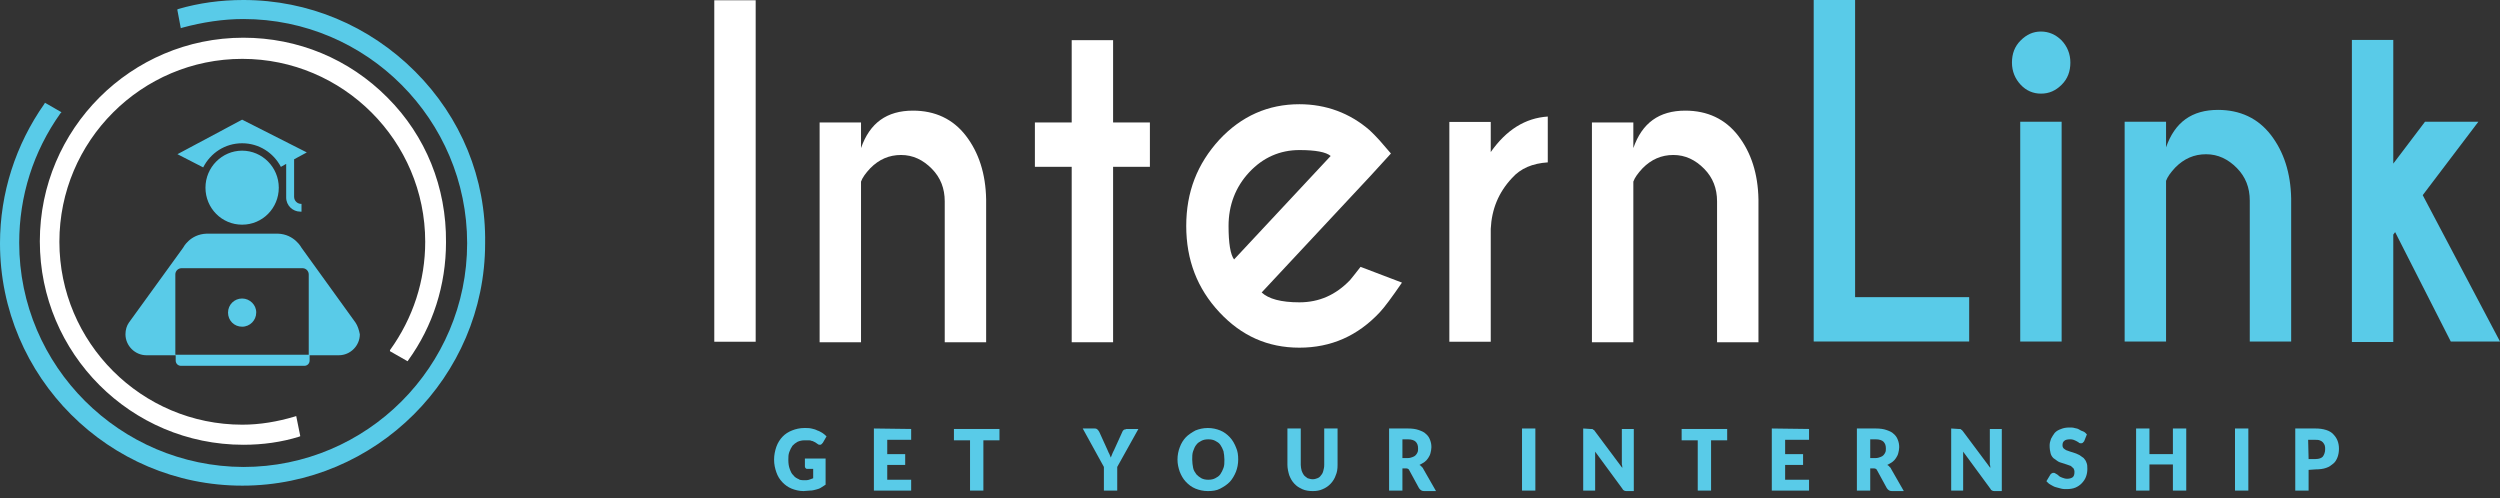 <svg width="261" height="52" viewBox="0 0 261 52" fill="none" xmlns="http://www.w3.org/2000/svg">
<rect x="0" y="0" width="261" height="52" fill="#333333" stroke="none"/>
<path fill-rule="evenodd" clip-rule="evenodd" d="M25.278 14.957C27.044 14.957 28.552 15.95 29.325 17.422L29.877 17.109V20.623C29.877 21.451 30.558 22.095 31.349 22.095H31.478V21.285H31.441C31.036 21.285 30.705 20.954 30.705 20.549V16.631L32.03 15.913L25.278 12.492L18.526 16.097L21.212 17.477C21.985 15.969 23.493 14.957 25.278 14.957ZM25.278 15.729C23.181 15.729 21.451 17.459 21.451 19.593C21.451 21.727 23.144 23.456 25.278 23.456C27.412 23.456 29.105 21.727 29.105 19.593C29.105 17.459 27.375 15.729 25.278 15.729ZM37.107 33.666L31.478 25.866C31.478 25.866 30.742 24.45 29.012 24.394H21.58C19.814 24.45 19.115 25.866 19.115 25.866L13.467 33.666C13.228 33.998 13.099 34.439 13.099 34.899C13.099 36.095 14.093 37.088 15.288 37.088H18.342V37.64C18.342 37.953 18.581 38.192 18.894 38.192H31.772C32.085 38.192 32.324 37.953 32.324 37.64V37.088H35.378C36.574 37.088 37.567 36.095 37.567 34.899C37.475 34.439 37.346 34.016 37.107 33.666ZM32.25 37.033H18.305V28.644C18.305 28.276 18.618 28 18.949 28H31.588C31.956 28 32.232 28.313 32.232 28.644V37.033H32.25ZM25.278 31.164C24.468 31.164 23.806 31.808 23.806 32.636C23.806 33.464 24.45 34.108 25.278 34.108C26.106 34.108 26.75 33.427 26.75 32.636C26.768 31.845 26.087 31.164 25.278 31.164Z" fill="#59CBE8"/>
<path fill-rule="evenodd" clip-rule="evenodd" d="M43.343 7.469C38.56 2.686 32.195 0 25.406 0C23.033 0 20.77 0.313 18.618 0.938L18.507 0.993L18.875 2.944L19.041 2.888C21.138 2.318 23.309 1.987 25.406 1.987C38.302 1.987 48.77 12.51 48.77 25.388C48.77 38.266 38.302 48.752 25.406 48.752C12.51 48.697 2.005 38.229 2.005 25.351C2.005 20.457 3.477 15.821 6.31 11.829L6.421 11.719L4.691 10.725L4.636 10.836C1.637 15.104 0 20.145 0 25.406C0 39.351 11.369 50.702 25.296 50.702C39.222 50.702 50.647 39.333 50.647 25.406C50.757 18.618 48.126 12.252 43.343 7.469Z" fill="#59CBE8"/>
<path fill-rule="evenodd" clip-rule="evenodd" d="M42.552 37.714L40.713 36.665V36.555C43.141 33.188 44.392 29.288 44.392 25.241C44.392 14.718 35.819 6.145 25.296 6.145C14.773 6.145 6.2 14.718 6.2 25.241C6.2 35.764 14.773 44.337 25.296 44.337C27.136 44.337 28.975 44.024 30.76 43.49L30.925 43.435L31.349 45.532L31.238 45.588C29.399 46.158 27.448 46.434 25.406 46.434C13.669 46.434 4.158 36.904 4.158 25.186C4.158 13.467 13.688 3.937 25.406 3.937C31.091 3.937 36.445 6.145 40.455 10.192C44.447 14.184 46.618 19.556 46.563 25.296C46.563 29.766 45.202 34.035 42.626 37.603L42.552 37.714Z" fill="white"/>
<g clip-path="url(#clip0_8_925)">
<path d="M83.936 50.136C84.128 50.136 84.32 50.136 84.464 50.085C84.608 50.033 84.752 49.982 84.896 49.93V48.953H84.32C84.224 48.953 84.176 48.953 84.128 48.901C84.08 48.85 84.032 48.798 84.032 48.696V47.872H86.193V50.599C86.049 50.702 85.857 50.805 85.713 50.908C85.568 51.011 85.376 51.062 85.184 51.114C84.992 51.165 84.8 51.216 84.56 51.216C84.32 51.216 84.128 51.268 83.888 51.268C83.456 51.268 83.023 51.165 82.639 51.011C82.255 50.856 81.919 50.599 81.679 50.342C81.391 50.033 81.198 49.724 81.054 49.313C80.91 48.901 80.814 48.49 80.814 47.975C80.814 47.512 80.91 47.049 81.054 46.638C81.198 46.226 81.439 45.866 81.679 45.609C81.967 45.3 82.303 45.094 82.687 44.94C83.071 44.785 83.504 44.683 83.984 44.683C84.224 44.683 84.464 44.683 84.704 44.734C84.944 44.785 85.136 44.837 85.328 44.94C85.52 44.991 85.665 45.094 85.857 45.197C86.001 45.3 86.145 45.403 86.289 45.557L85.905 46.226C85.857 46.277 85.809 46.329 85.76 46.38C85.713 46.432 85.665 46.432 85.568 46.432C85.472 46.432 85.376 46.38 85.328 46.329C85.232 46.277 85.136 46.175 84.992 46.123C84.896 46.072 84.8 46.02 84.704 46.02C84.608 45.969 84.512 45.969 84.368 45.969H83.984C83.744 45.969 83.504 46.02 83.263 46.123C83.071 46.226 82.879 46.38 82.735 46.535C82.591 46.74 82.495 46.946 82.399 47.203C82.303 47.461 82.303 47.718 82.303 48.027C82.303 48.387 82.351 48.696 82.447 48.953C82.543 49.21 82.639 49.467 82.831 49.622C82.975 49.827 83.167 49.93 83.407 50.033C83.407 50.085 83.647 50.136 83.936 50.136Z" fill="#59CBE8"/>
<path d="M95.125 44.785V45.917H92.628V47.409H94.501V48.541H92.628V50.085H95.125V51.217H91.235V44.734L95.125 44.785Z" fill="#59CBE8"/>
<path d="M104.345 44.785V45.969H102.665V51.217H101.272V45.969H99.591V44.785H104.345Z" fill="#59CBE8"/>
<path d="M116.639 48.747V51.217H115.246V48.747L113.037 44.734H114.286C114.43 44.734 114.526 44.785 114.574 44.837C114.622 44.888 114.718 44.991 114.766 45.094L115.631 46.998C115.679 47.152 115.775 47.306 115.823 47.409C115.871 47.512 115.919 47.666 115.967 47.769C116.015 47.666 116.063 47.512 116.111 47.409C116.159 47.306 116.207 47.152 116.303 46.998L117.167 45.094C117.167 45.043 117.215 45.043 117.215 44.991C117.247 44.957 117.279 44.923 117.311 44.888C117.359 44.837 117.407 44.837 117.455 44.837C117.503 44.837 117.551 44.785 117.6 44.785H118.848L116.639 48.747Z" fill="#59CBE8"/>
<path d="M129.269 47.975C129.269 48.438 129.173 48.901 129.029 49.261C128.885 49.622 128.645 50.033 128.405 50.29C128.116 50.599 127.78 50.805 127.396 51.011C127.012 51.216 126.58 51.268 126.099 51.268C125.619 51.268 125.187 51.165 124.803 51.011C124.419 50.856 124.082 50.599 123.794 50.29C123.506 49.982 123.314 49.622 123.17 49.261C123.026 48.85 122.93 48.438 122.93 47.975C122.93 47.512 123.026 47.049 123.17 46.689C123.314 46.277 123.554 45.917 123.794 45.66C124.034 45.403 124.419 45.146 124.803 44.94C125.187 44.785 125.619 44.683 126.099 44.683C126.58 44.683 127.012 44.785 127.396 44.94C127.78 45.094 128.116 45.351 128.405 45.66C128.693 45.969 128.885 46.329 129.029 46.689C129.221 47.101 129.269 47.512 129.269 47.975ZM127.828 47.975C127.828 47.666 127.78 47.358 127.732 47.101C127.636 46.843 127.54 46.638 127.396 46.432C127.252 46.226 127.06 46.123 126.868 46.02C126.676 45.917 126.436 45.866 126.147 45.866C125.859 45.866 125.619 45.917 125.427 46.02C125.235 46.123 125.043 46.226 124.899 46.432C124.755 46.586 124.659 46.843 124.563 47.101C124.467 47.358 124.467 47.666 124.467 47.975C124.467 48.284 124.515 48.593 124.563 48.85C124.611 49.107 124.755 49.313 124.899 49.519C125.043 49.673 125.235 49.827 125.427 49.93C125.619 50.033 125.859 50.085 126.147 50.085C126.436 50.085 126.676 50.033 126.868 49.93C127.06 49.827 127.252 49.724 127.396 49.519C127.54 49.313 127.636 49.107 127.732 48.85C127.828 48.593 127.828 48.335 127.828 47.975Z" fill="#59CBE8"/>
<path d="M137.049 50.033C137.241 50.033 137.385 49.982 137.529 49.93C137.673 49.879 137.817 49.776 137.913 49.622C138.009 49.519 138.105 49.364 138.153 49.158C138.201 48.953 138.249 48.798 138.249 48.541V44.734H139.642V48.541C139.642 48.953 139.594 49.313 139.45 49.622C139.354 49.93 139.162 50.239 138.922 50.496C138.681 50.753 138.441 50.908 138.105 51.062C137.769 51.217 137.433 51.268 137.049 51.268C136.665 51.268 136.28 51.217 135.944 51.062C135.608 50.908 135.368 50.753 135.128 50.496C134.888 50.239 134.744 49.982 134.6 49.622C134.504 49.313 134.407 48.901 134.407 48.541V44.734H135.8V48.541C135.8 48.747 135.848 48.953 135.896 49.158C135.944 49.313 136.04 49.467 136.136 49.622C136.232 49.724 136.376 49.827 136.52 49.93C136.713 49.982 136.857 50.033 137.049 50.033Z" fill="#59CBE8"/>
<path d="M146.413 48.85V51.217H145.021V44.734H146.989C147.422 44.734 147.806 44.785 148.094 44.888C148.382 44.991 148.67 45.094 148.862 45.3C149.054 45.454 149.198 45.66 149.295 45.917C149.391 46.175 149.439 46.38 149.439 46.689C149.439 46.895 149.391 47.101 149.343 47.306C149.295 47.512 149.198 47.666 149.102 47.821C149.006 47.975 148.862 48.13 148.718 48.233C148.574 48.335 148.382 48.438 148.19 48.541C148.286 48.593 148.382 48.644 148.43 48.747C148.526 48.798 148.574 48.901 148.622 49.004L149.919 51.268H148.67C148.43 51.268 148.286 51.165 148.142 50.959L147.134 49.107C147.085 49.004 147.037 48.953 146.989 48.953C146.941 48.901 146.845 48.901 146.749 48.901H146.413V48.85ZM146.413 47.821H146.989C147.182 47.821 147.326 47.769 147.47 47.718C147.614 47.666 147.71 47.615 147.806 47.512C147.902 47.409 147.95 47.306 147.998 47.203C148.046 47.101 148.046 46.946 148.046 46.792C148.046 46.483 147.95 46.277 147.806 46.123C147.662 45.969 147.374 45.866 146.989 45.866H146.413V47.821Z" fill="#59CBE8"/>
<path d="M160.292 51.217H158.899V44.734H160.292V51.217Z" fill="#59CBE8"/>
<path d="M166.054 44.785H166.198C166.246 44.785 166.294 44.785 166.294 44.837C166.342 44.837 166.342 44.888 166.39 44.888C166.438 44.888 166.438 44.94 166.486 44.991L169.368 48.85C169.368 48.747 169.368 48.593 169.32 48.49V44.785H170.568V51.268H169.848C169.752 51.268 169.656 51.268 169.56 51.217C169.464 51.165 169.416 51.114 169.368 51.011L166.534 47.152V51.217H165.286V44.734L166.054 44.785Z" fill="#59CBE8"/>
<path d="M180.317 44.785V45.969H178.636V51.217H177.244V45.969H175.563V44.785H180.317Z" fill="#59CBE8"/>
<path d="M188.865 44.785V45.917H186.368V47.409H188.241V48.541H186.368V50.085H188.865V51.217H184.975V44.734L188.865 44.785Z" fill="#59CBE8"/>
<path d="M195.252 48.85V51.217H193.859V44.734H195.828C196.261 44.734 196.645 44.785 196.933 44.888C197.221 44.991 197.509 45.094 197.701 45.3C197.893 45.454 198.037 45.66 198.133 45.917C198.229 46.175 198.277 46.38 198.277 46.689C198.277 46.895 198.229 47.101 198.181 47.306C198.133 47.512 198.037 47.666 197.941 47.821C197.845 47.975 197.701 48.13 197.557 48.233C197.413 48.335 197.221 48.438 197.029 48.541C197.125 48.593 197.221 48.644 197.269 48.747C197.365 48.798 197.413 48.901 197.461 49.004L198.758 51.268H197.509C197.269 51.268 197.125 51.165 196.981 50.959L195.972 49.107C195.924 49.004 195.876 48.953 195.828 48.953C195.78 48.901 195.684 48.901 195.588 48.901H195.252V48.85ZM195.252 47.821H195.828C196.02 47.821 196.164 47.769 196.309 47.718C196.453 47.666 196.549 47.615 196.645 47.512C196.741 47.409 196.789 47.306 196.837 47.203C196.885 47.101 196.885 46.946 196.885 46.792C196.885 46.483 196.789 46.277 196.645 46.123C196.501 45.969 196.212 45.866 195.828 45.866H195.252V47.821Z" fill="#59CBE8"/>
<path d="M204.472 44.785H204.617C204.665 44.785 204.713 44.785 204.713 44.837C204.761 44.837 204.761 44.888 204.809 44.888C204.841 44.923 204.873 44.957 204.905 44.991L207.786 48.85C207.786 48.747 207.786 48.593 207.738 48.49V44.785H208.987V51.268H208.266C208.17 51.268 208.074 51.268 207.978 51.217C207.882 51.165 207.834 51.114 207.786 51.011L204.953 47.152V51.217H203.704V44.734L204.472 44.785Z" fill="#59CBE8"/>
<path d="M217.583 46.072C217.535 46.123 217.487 46.175 217.439 46.226C217.391 46.277 217.343 46.277 217.246 46.277C217.198 46.277 217.102 46.277 217.054 46.226C217.006 46.175 216.91 46.123 216.814 46.072C216.718 46.02 216.622 45.969 216.478 45.917C216.334 45.866 216.238 45.866 216.094 45.866C215.854 45.866 215.614 45.917 215.518 46.02C215.374 46.123 215.326 46.277 215.326 46.483C215.326 46.638 215.374 46.74 215.422 46.792C215.47 46.843 215.614 46.946 215.71 46.998C215.854 47.049 215.998 47.101 216.142 47.152C216.286 47.203 216.478 47.255 216.622 47.306C216.814 47.358 216.958 47.461 217.102 47.512C217.246 47.615 217.391 47.718 217.535 47.821C217.679 47.975 217.775 48.13 217.823 48.284C217.919 48.49 217.919 48.696 217.919 48.953C217.919 49.261 217.871 49.519 217.775 49.776C217.679 50.033 217.535 50.239 217.343 50.445C217.15 50.651 216.91 50.805 216.67 50.908C216.43 51.011 216.094 51.062 215.758 51.062C215.566 51.062 215.374 51.062 215.181 51.011L214.605 50.856C214.413 50.805 214.269 50.702 214.077 50.599C213.885 50.496 213.789 50.393 213.645 50.239L214.077 49.519C214.125 49.467 214.173 49.416 214.221 49.416C214.269 49.364 214.317 49.364 214.413 49.364C214.509 49.364 214.557 49.416 214.653 49.467C214.749 49.519 214.845 49.57 214.941 49.673C215.037 49.776 215.181 49.827 215.326 49.879C215.47 49.93 215.614 49.982 215.806 49.982C216.046 49.982 216.238 49.93 216.382 49.827C216.526 49.724 216.574 49.519 216.574 49.261C216.574 49.107 216.526 49.004 216.478 48.901C216.382 48.798 216.286 48.747 216.19 48.644C216.046 48.593 215.902 48.541 215.758 48.49C215.614 48.438 215.422 48.387 215.278 48.335C215.085 48.284 214.941 48.233 214.797 48.13C214.653 48.027 214.509 47.924 214.365 47.821C214.221 47.666 214.125 47.512 214.077 47.306C214.029 47.101 213.981 46.843 213.981 46.535C213.981 46.277 214.029 46.072 214.125 45.814C214.221 45.609 214.365 45.403 214.509 45.197C214.701 44.991 214.893 44.888 215.181 44.785C215.422 44.683 215.71 44.631 216.046 44.631C216.238 44.631 216.43 44.631 216.574 44.683C216.766 44.734 216.91 44.734 217.054 44.837C217.198 44.94 217.343 44.991 217.487 45.043C217.631 45.094 217.727 45.197 217.871 45.351L217.583 46.072Z" fill="#59CBE8"/>
<path d="M228.244 51.217H226.851V48.49H224.402V51.217H223.009V44.734H224.402V47.409H226.851V44.734H228.244V51.217Z" fill="#59CBE8"/>
<path d="M234.727 51.217H233.334V44.734H234.727V51.217Z" fill="#59CBE8"/>
<path d="M241.018 49.056V51.217H239.625V44.734H241.738C242.17 44.734 242.506 44.785 242.843 44.888C243.179 44.991 243.419 45.146 243.611 45.351C243.803 45.557 243.947 45.763 244.043 46.02C244.139 46.277 244.187 46.535 244.187 46.843C244.187 47.152 244.139 47.461 244.043 47.718C243.947 47.975 243.803 48.233 243.611 48.387C243.419 48.541 243.179 48.747 242.843 48.85C242.554 48.953 242.17 49.004 241.738 49.004L241.018 49.056ZM241.018 47.924H241.738C242.122 47.924 242.362 47.821 242.506 47.666C242.65 47.461 242.746 47.203 242.746 46.895C242.746 46.74 242.746 46.638 242.698 46.483C242.65 46.38 242.602 46.277 242.506 46.175C242.41 46.072 242.314 46.02 242.17 45.969C242.026 45.917 241.882 45.917 241.69 45.917H240.97L241.018 47.924Z" fill="#59CBE8"/>
<path d="M78.893 0.026V35.679H74.571V0.026H78.893Z" fill="white"/>
<path d="M89.89 18.959V35.731H85.568V12.785H89.89V15.46C90.803 12.836 92.58 11.55 95.317 11.55C97.622 11.55 99.495 12.425 100.84 14.174C102.184 15.923 102.905 18.135 102.953 20.811V35.731H98.63V21.017C98.63 19.679 98.198 18.547 97.286 17.621C96.373 16.695 95.317 16.18 94.068 16.18C92.82 16.18 91.763 16.643 90.851 17.57C90.371 18.084 90.034 18.547 89.89 18.959Z" fill="white"/>
<path d="M111.885 12.785V4.193H116.207V12.785H120.049V17.415H116.207V35.731H111.885V17.415H108.043V12.785H111.885Z" fill="white"/>
<path d="M131.718 30.534C132.439 31.203 133.735 31.563 135.656 31.563C137.721 31.563 139.45 30.792 140.939 29.248C141.131 29.042 141.467 28.579 142.043 27.859L146.365 29.505C145.309 31.049 144.54 32.078 144.06 32.592C141.755 35.062 138.97 36.297 135.656 36.297C132.343 36.297 129.605 35.062 127.3 32.592C124.995 30.123 123.843 27.139 123.843 23.589C123.843 20.039 124.995 17.106 127.3 14.585C129.605 12.116 132.391 10.881 135.656 10.881C138.441 10.881 140.939 11.807 143.004 13.608C143.34 13.917 143.676 14.277 144.012 14.637C144.156 14.791 144.54 15.254 145.213 16.026L143.052 18.393L131.718 30.534ZM138.922 16.283C138.441 15.872 137.337 15.666 135.656 15.666C133.639 15.666 131.862 16.438 130.422 17.981C128.981 19.524 128.261 21.428 128.261 23.589C128.261 25.39 128.453 26.573 128.837 27.087L138.922 16.283Z" fill="white"/>
<path d="M155.634 15.872C157.266 13.556 159.235 12.322 161.588 12.167V16.952C160.004 17.055 158.755 17.57 157.843 18.598C156.45 20.09 155.73 21.84 155.634 23.898V35.679H151.312V12.733H155.634V15.872Z" fill="white"/>
<path d="M170.521 18.959V35.731H166.198V12.785H170.521V15.46C171.433 12.836 173.21 11.55 175.947 11.55C178.252 11.55 180.125 12.425 181.47 14.174C182.814 15.923 183.535 18.135 183.583 20.811V35.731H179.261V21.017C179.261 19.679 178.828 18.547 177.916 17.621C177.004 16.695 175.947 16.18 174.698 16.18C173.45 16.18 172.393 16.643 171.481 17.57C171.001 18.084 170.665 18.547 170.521 18.959Z" fill="white"/>
<path d="M189.35 35.653V0H193.672V31.023H205.582V35.653H189.35Z" fill="#59CBE8"/>
<path d="M215.234 12.708V35.653H210.912V12.708H215.234ZM213.073 3.293C213.89 3.293 214.61 3.601 215.234 4.219C215.811 4.836 216.147 5.608 216.147 6.534C216.147 7.46 215.859 8.232 215.234 8.849C214.61 9.466 213.938 9.775 213.073 9.775C212.257 9.775 211.537 9.466 210.96 8.849C210.384 8.232 210.048 7.46 210.048 6.534C210.048 5.608 210.336 4.836 210.96 4.219C211.585 3.601 212.257 3.293 213.073 3.293Z" fill="#59CBE8"/>
<path d="M226.136 18.881V35.653H221.813V12.708H226.136V15.383C227.048 12.759 228.825 11.473 231.562 11.473C233.867 11.473 235.74 12.348 237.085 14.097C238.429 15.846 239.15 18.058 239.198 20.733V35.653H234.876V20.939C234.876 19.602 234.443 18.47 233.531 17.544C232.619 16.618 231.562 16.103 230.313 16.103C229.065 16.103 228.008 16.566 227.096 17.492C226.616 18.007 226.28 18.47 226.136 18.881Z" fill="#59CBE8"/>
<path d="M258.743 12.708L252.932 20.373L261 35.653H255.861L250.051 24.232L249.859 24.489V35.705H245.537V4.167H249.859V17.081L253.172 12.708H258.743Z" fill="#59CBE8"/>
</g>
<defs>
<clipPath id="clip0_8_925">
<rect width="186.429" height="51.268" fill="white" transform="translate(74.571)"/>
</clipPath>
</defs>
</svg>
